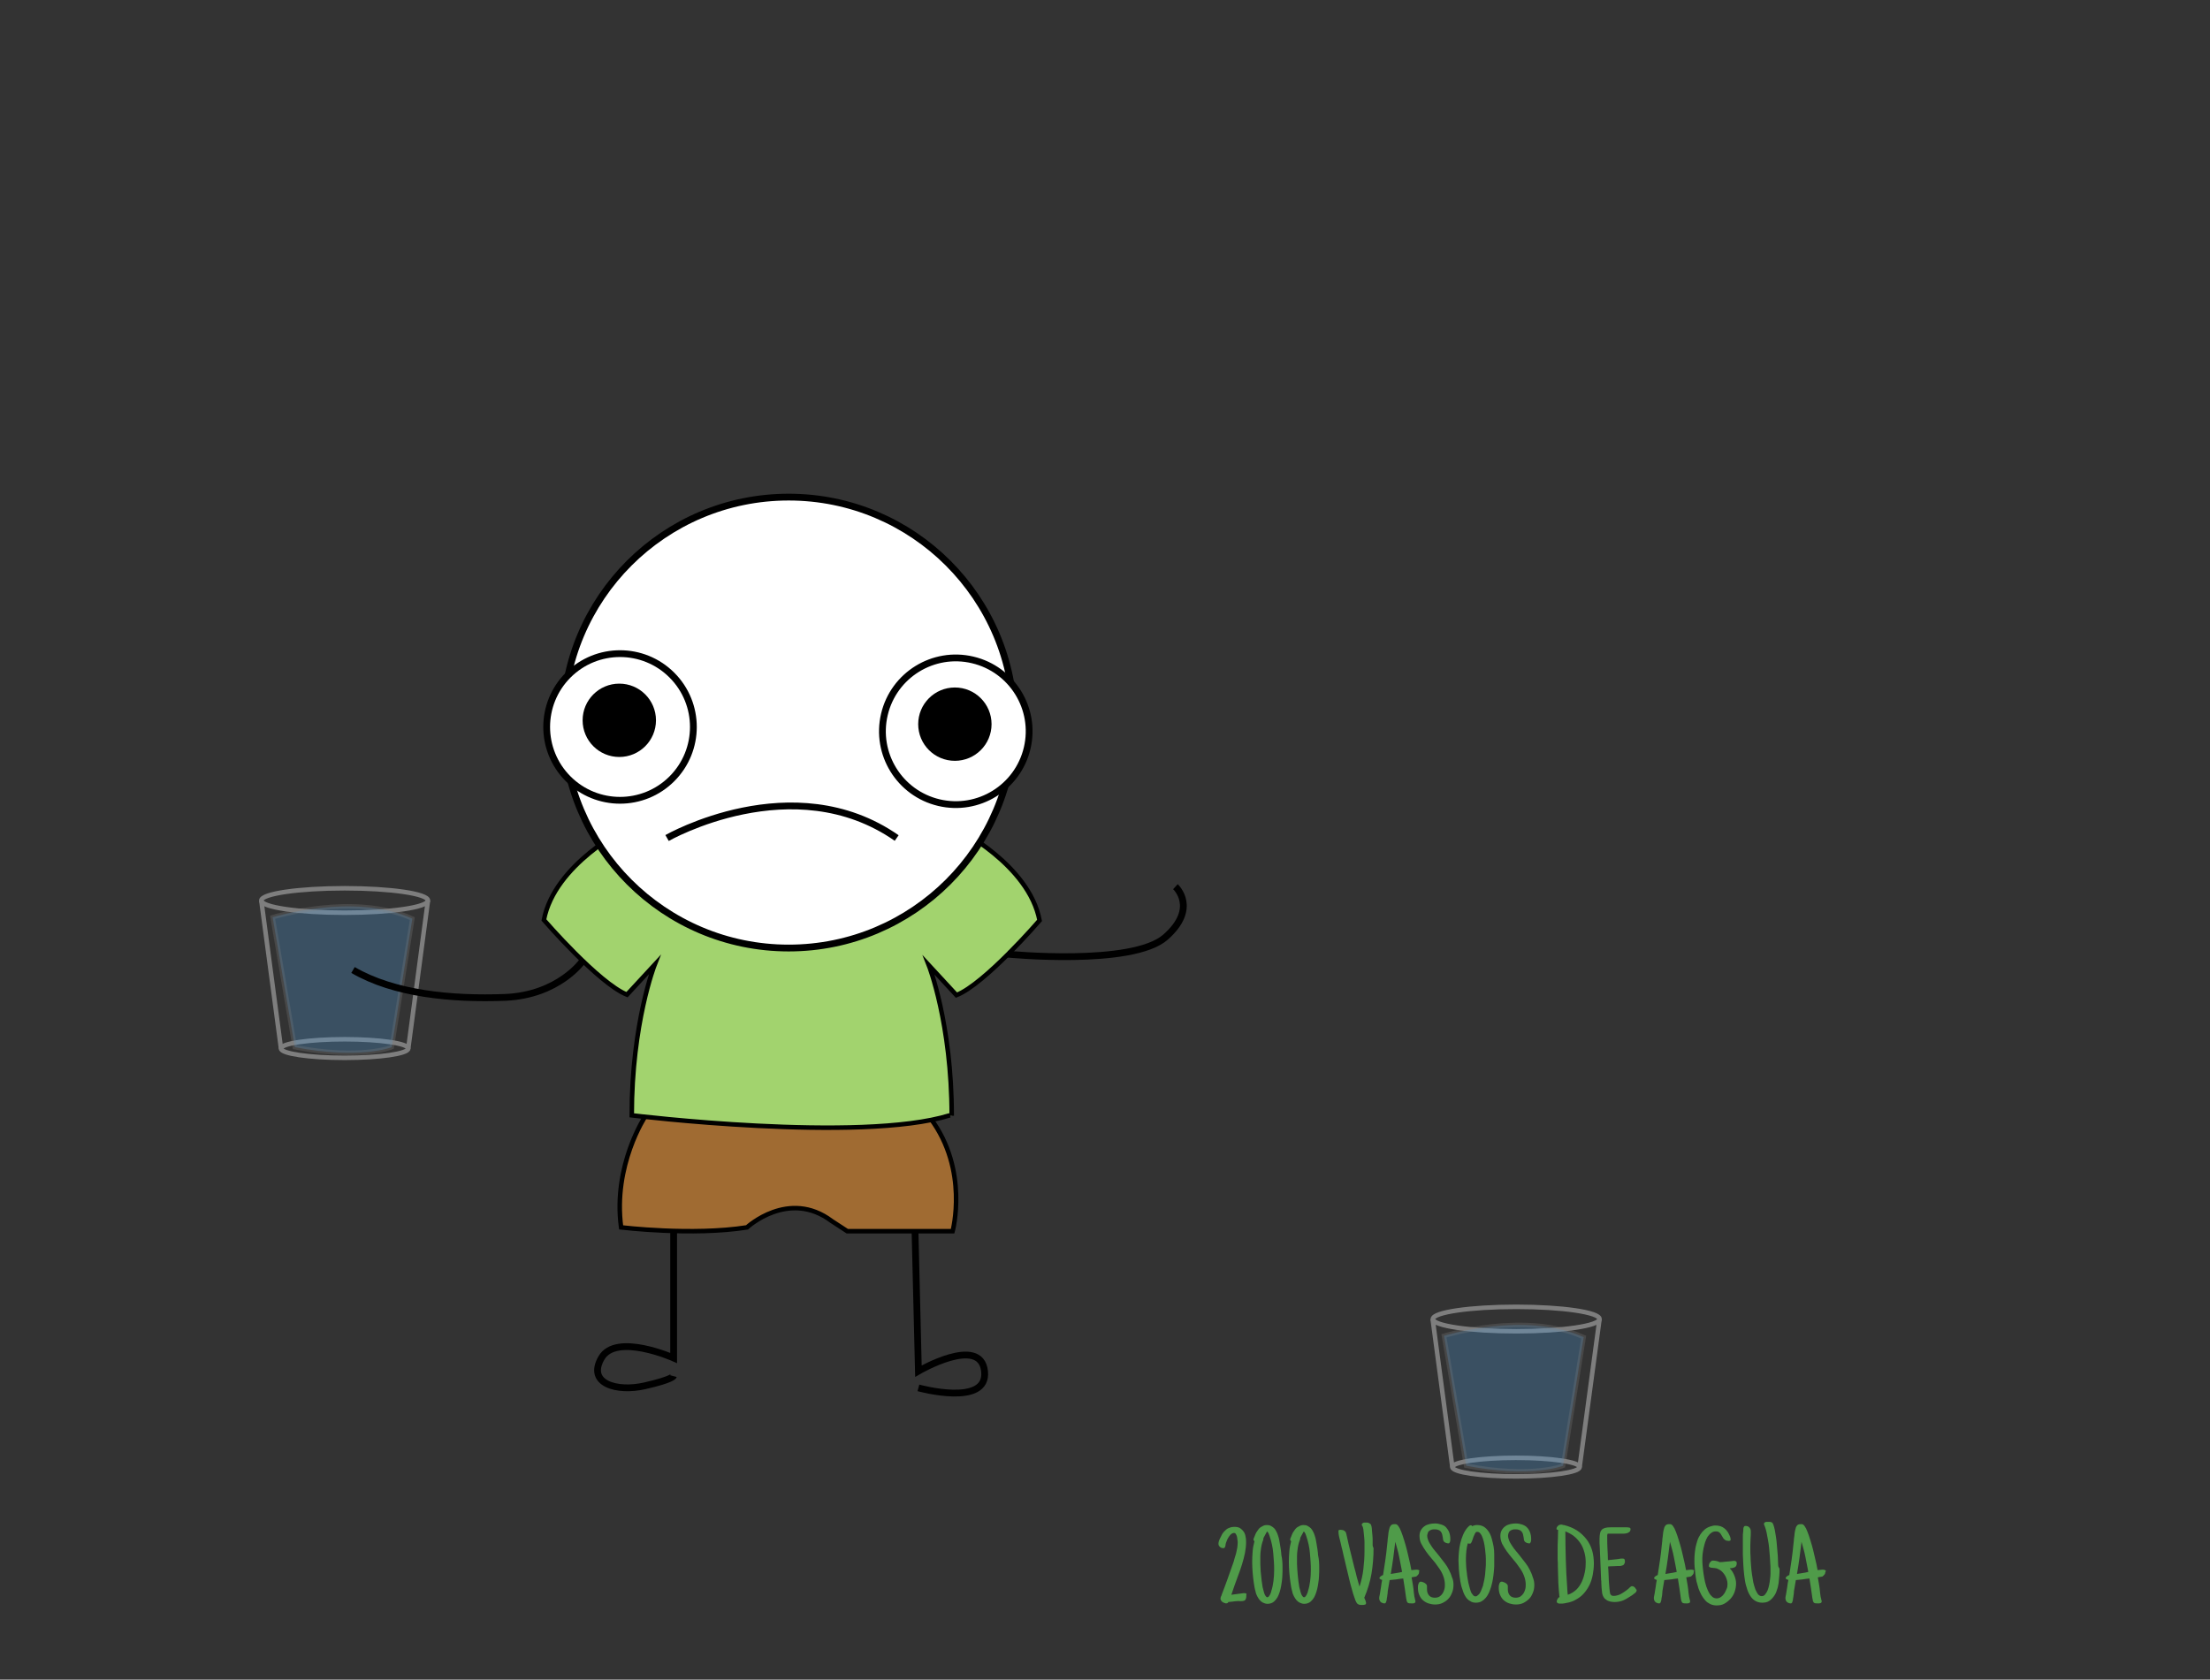 <?xml version="1.0" encoding="utf-8"?>
<!-- Generator: Adobe Illustrator 24.1.2, SVG Export Plug-In . SVG Version: 6.00 Build 0)  -->
<svg version="1.1" id="Layer_1" xmlns="http://www.w3.org/2000/svg" xmlns:xlink="http://www.w3.org/1999/xlink" x="0px" y="0px"
	 viewBox="0 0 976 742" style="enable-background:new 0 0 976 742;" xml:space="preserve">
<rect x="0" y="0" width="976" height="742" fill="#333333" stroke="none"/>
<style type="text/css">
	.st0{fill:none;stroke:#7E7E7E;stroke-width:2;stroke-miterlimit:10;}
	.st1{opacity:0.28;fill:#4D9BDB;stroke:#7E7E7E;stroke-width:2;stroke-miterlimit:10;}
	.st2{fill:#A06B32;stroke:#000000;stroke-width:2;stroke-miterlimit:10;}
	.st3{fill:#A2D36E;stroke:#000000;stroke-width:2;stroke-miterlimit:10;}
	.st4{fill:#FFFFFF;stroke:#000000;stroke-width:3;stroke-miterlimit:10;}
	.st5{fill:none;stroke:#000000;stroke-width:3;stroke-miterlimit:10;}
	.st6{fill:none;stroke:#000000;stroke-width:6;stroke-miterlimit:10;}
	.st7{fill:#3D2C18;}
	.st8{fill:#73D66E;}
	.st9{fill:#A2D36E;}
	.st10{fill:#8E5D2D;stroke:#000000;stroke-width:3;stroke-miterlimit:10;}
	.st11{fill:#A06B32;}
	.st12{fill:#B28252;}
	.st13{fill:#4F9B49;}
</style>
<g>
	<path class="st0" d="M189,397.8c0,3-16.5,5.4-36.8,5.4s-36.8-2.4-36.8-5.4s16.5-5.4,36.8-5.4S189,394.8,189,397.8z"/>
	<ellipse class="st0" cx="152.2" cy="463.2" rx="28.1" ry="4.1"/>
	<line class="st0" x1="189" y1="397.8" x2="180.3" y2="463.2"/>
	<line class="st0" x1="115.4" y1="397.8" x2="124.1" y2="463.2"/>
	<path class="st1" d="M120.4,405.2c0,0,35.7-11.2,61.7,0.6l-9.1,56.8c0,0-13.8,5.6-42.8,0L120.4,405.2z"/>
</g>
<g>
	<path class="st0" d="M706.4,582.7c0,3-16.5,5.4-36.8,5.4c-20.3,0-36.8-2.4-36.8-5.4c0-3,16.5-5.4,36.8-5.4
		C689.9,577.3,706.4,579.7,706.4,582.7z"/>
	<ellipse class="st0" cx="669.5" cy="648.1" rx="28.1" ry="4.1"/>
	<line class="st0" x1="706.4" y1="582.7" x2="697.6" y2="648.1"/>
	<line class="st0" x1="632.7" y1="582.7" x2="641.4" y2="648.1"/>
	<path class="st1" d="M637.7,590.1c0,0,35.7-11.2,61.7,0.6l-9.1,56.8c0,0-13.8,5.6-42.8,0L637.7,590.1z"/>
</g>
<g>
	<path class="st2" d="M285,493.1c0,0-14.4,21.6-10.7,49.1c0,0,31.5,3.8,55.6,0c0,0,18.4-17.1,37.4-2.8l6.9,4.5h46.5
		c0,0,7.3-27-9.8-49.9C393.8,471.1,285,493.1,285,493.1z"/>
	<g>
		<path class="st3" d="M420.3,492.9c0-40.8-10.1-66.5-10.1-66.5l12.2,13.2c12.6-5,36.7-33,36.7-33c-4.7-24.7-36.7-40.6-36.7-40.6
			l-145.5-0.2c0,0-32,15.9-36.7,40.6c0,0,24.2,28,36.7,33l12.2-13.2c0,0-10.1,25.7-10.1,66.5c0,0,100.8,12.3,140.5,0"/>
	</g>
	<g>
		<circle class="st4" cx="348.3" cy="319.2" r="99.6"/>
		<g>
			
				<ellipse transform="matrix(0.707 -0.707 0.707 0.707 -146.842 287.77)" class="st4" cx="273.9" cy="321.1" rx="32.4" ry="32.4"/>
			<circle cx="273.5" cy="318.2" r="16.2"/>
			
				<ellipse transform="matrix(0.23 -0.973 0.973 0.23 10.936 659.503)" class="st4" cx="422.1" cy="322.8" rx="32.4" ry="32.4"/>
			<circle cx="421.7" cy="319.9" r="16.2"/>
		</g>
		<path class="st4" d="M294.6,370.2c0,0,55.7-31.9,101.4,0"/>
	</g>
	<path class="st5" d="M297.5,543.9v56c0,0-25.4-11.3-31.9,0c-6.5,11.3,6.8,15.1,19.1,12.3c12.3-2.8,12.7-4.3,12.7-4.3"/>
	<path class="st5" d="M404.1,543.9l1.5,61.8c0,0,27.4-16,29.2,0c1.8,16-29.2,7.4-29.2,7.4"/>
	<path class="st5" d="M445,421.5c0,0,55,5.4,69.7-7.5c14.7-12.9,4.4-22.3,4.4-22.3"/>
	<path class="st5" d="M257.3,424.5c0,0-10.5,15.1-34.2,16.1c-23.7,0.9-49-1.5-67.2-12.1"/>
</g>
<g>
	<path class="st13" d="M550.4,705.2c0,0.2,0,0.5-0.1,0.7c0,0.2-0.1,0.5-0.2,0.6c-0.1,0.3-0.3,0.5-0.6,0.6c-0.3,0.1-0.6,0.2-1,0.2
		c-0.4,0-0.7,0.1-1.1,0s-0.7,0-0.9,0c-0.7,0-1.3,0.1-2,0.2s-1.3,0.1-2,0.2c-0.2,0.4-0.5,0.6-1,0.6c-0.1,0-0.3,0-0.5-0.1
		c-0.2-0.1-0.4-0.1-0.6-0.2c-0.2-0.1-0.4-0.2-0.5-0.3c-0.2-0.1-0.3-0.2-0.3-0.3c-0.2-0.1-0.3-0.3-0.4-0.5c-0.1-0.2-0.2-0.4-0.2-0.6
		c0-0.4,0.1-0.7,0.2-1c0.2-0.3,0.3-0.6,0.4-1c0.9-2.3,1.7-4.5,2.5-6.7s1.6-4.5,2.4-6.8c0.3-0.7,0.5-1.5,0.7-2.3
		c0.2-0.8,0.5-1.5,0.7-2.3c0.2-0.8,0.3-1.6,0.5-2.4c0.1-0.8,0.2-1.6,0.2-2.4c0-0.3,0-0.6-0.1-1.1s-0.1-0.9-0.2-1.4
		c-0.1-0.5-0.3-0.8-0.5-1.2s-0.5-0.5-0.9-0.5c-0.2,0-0.5,0.1-0.7,0.2c-0.3,0.1-0.5,0.3-0.7,0.5s-0.4,0.4-0.6,0.7
		c-0.2,0.2-0.3,0.5-0.4,0.6c-0.3,0.4-0.5,0.9-0.7,1.4c-0.2,0.5-0.4,1-0.5,1.4c0,0.2-0.1,0.5-0.1,0.7c0,0.2-0.1,0.5-0.2,0.7
		c-0.1,0.2-0.2,0.3-0.3,0.4c-0.1,0.1-0.2,0.1-0.4,0.1c-0.3,0-0.5,0-0.8-0.1c-0.3-0.1-0.5-0.2-0.7-0.4c-0.2-0.2-0.4-0.4-0.5-0.6
		c-0.1-0.2-0.2-0.5-0.2-0.8c0-0.4,0.1-0.8,0.2-1.2s0.3-0.8,0.5-1.2c0.3-0.7,0.7-1.3,1-2c0.4-0.6,0.9-1.2,1.4-1.6
		c0.5-0.5,1.1-0.9,1.8-1.1c0.7-0.3,1.4-0.4,2.2-0.4c1,0,1.9,0.2,2.5,0.6s1.2,1,1.6,1.6s0.7,1.4,0.8,2.3c0.2,0.8,0.2,1.7,0.2,2.5
		c0,1.4-0.2,3-0.5,4.6c-0.3,1.6-0.8,3.3-1.3,5c-0.5,1.7-1.1,3.3-1.7,4.9s-1.1,3.1-1.6,4.4l-1.4,4.1l5.3-0.7c0.1,0,0.2,0,0.3,0
		c0.1,0,0.2,0,0.3,0c0.4,0,0.6,0.1,0.8,0.3C550.4,704.6,550.4,704.9,550.4,705.2z"/>
	<path class="st13" d="M566.4,692.3c0,0.5,0,1.2,0,1.9c0,0.8-0.1,1.6-0.1,2.4c-0.1,0.9-0.1,1.8-0.3,2.7c-0.1,0.9-0.3,1.8-0.5,2.7
		c-0.2,0.9-0.5,1.7-0.8,2.5c-0.3,0.8-0.7,1.5-1.2,2.1c-0.5,0.6-1,1.1-1.6,1.4c-0.6,0.3-1.3,0.5-2.1,0.5c-0.7,0-1.4-0.2-2-0.5
		s-1.1-0.7-1.5-1.2c-0.4-0.5-0.8-1.1-1.1-1.7s-0.6-1.3-0.7-2c-0.2-0.7-0.4-1.4-0.5-2.1s-0.2-1.3-0.3-1.9c-0.2-1.5-0.4-3-0.5-4.5
		c-0.1-1.5-0.2-3-0.2-4.6c0-1.5,0.1-3.1,0.2-4.6s0.4-3,0.8-4.5c-0.1-0.1-0.2-0.3-0.3-0.4c-0.1-0.1-0.1-0.3-0.1-0.5
		c0-0.1,0-0.2,0-0.2s0-0.1,0.1-0.2c0.2-0.6,0.5-1.3,0.8-2c0.3-0.7,0.8-1.3,1.2-1.9s1-1.1,1.7-1.4c0.6-0.4,1.3-0.6,2.1-0.6
		c0.7,0,1.3,0.1,1.8,0.4c0.5,0.3,1,0.6,1.4,1s0.7,0.9,1,1.5c0.3,0.5,0.5,1.1,0.7,1.7c0.2,0.6,0.4,1.2,0.5,1.8
		c0.1,0.6,0.2,1.2,0.3,1.7c0.3,1.7,0.6,3.5,0.7,5.2C566.3,688.8,566.4,690.5,566.4,692.3z M557.9,680.2c-0.3,0.7-0.5,1.4-0.7,2.2
		c-0.2,0.8-0.3,1.6-0.4,2.4c-0.1,0.8-0.2,1.6-0.2,2.5s0,1.6,0,2.3c0,0.3,0,0.7,0,1.3c0,0.6,0.1,1.3,0.1,2.1s0.1,1.7,0.2,2.6
		c0.1,0.9,0.2,1.9,0.3,2.8c0.1,0.9,0.3,1.8,0.4,2.7c0.2,0.9,0.4,1.6,0.6,2.3c0.2,0.7,0.4,1.2,0.7,1.6c0.3,0.4,0.5,0.6,0.8,0.6
		c0.2,0,0.4-0.1,0.6-0.3c0.2-0.2,0.3-0.5,0.5-0.7c0.1-0.3,0.3-0.6,0.4-0.9c0.1-0.3,0.2-0.5,0.2-0.7c0.5-1.5,0.8-3,1-4.6
		s0.3-3.1,0.3-4.7c0-1.2,0-2.4-0.1-3.7c-0.1-1.3-0.2-2.6-0.3-3.9c-0.1-1.3-0.3-2.6-0.6-3.9c-0.3-1.3-0.6-2.5-1-3.6
		c-0.1-0.4-0.3-0.7-0.4-1.1c-0.2-0.4-0.4-0.7-0.7-1c0,0-0.1,0.2-0.3,0.5s-0.4,0.7-0.6,1.1c-0.2,0.4-0.4,0.8-0.6,1.1
		S557.9,680.1,557.9,680.2z"/>
	<path class="st13" d="M582.6,692.3c0,0.5,0,1.2,0,1.9c0,0.8-0.1,1.6-0.1,2.4c-0.1,0.9-0.1,1.8-0.3,2.7c-0.1,0.9-0.3,1.8-0.5,2.7
		c-0.2,0.9-0.5,1.7-0.8,2.5c-0.3,0.8-0.7,1.5-1.2,2.1s-1,1.1-1.6,1.4c-0.6,0.3-1.3,0.5-2.1,0.5c-0.7,0-1.4-0.2-2-0.5
		c-0.6-0.3-1.1-0.7-1.5-1.2c-0.4-0.5-0.8-1.1-1.1-1.7s-0.6-1.3-0.7-2c-0.2-0.7-0.4-1.4-0.5-2.1s-0.2-1.3-0.3-1.9
		c-0.2-1.5-0.4-3-0.5-4.5s-0.2-3-0.2-4.6c0-1.5,0.1-3.1,0.2-4.6s0.4-3,0.8-4.5c-0.1-0.1-0.2-0.3-0.3-0.4c-0.1-0.1-0.1-0.3-0.1-0.5
		c0-0.1,0-0.2,0-0.2c0-0.1,0-0.1,0.1-0.2c0.2-0.6,0.5-1.3,0.8-2c0.3-0.7,0.8-1.3,1.2-1.9s1-1.1,1.7-1.4c0.6-0.4,1.3-0.6,2.1-0.6
		c0.7,0,1.3,0.1,1.8,0.4c0.5,0.3,1,0.6,1.4,1s0.7,0.9,1,1.5c0.3,0.5,0.5,1.1,0.7,1.7c0.2,0.6,0.4,1.2,0.5,1.8
		c0.1,0.6,0.2,1.2,0.3,1.7c0.3,1.7,0.6,3.5,0.7,5.2C582.5,688.8,582.6,690.5,582.6,692.3z M574.1,680.2c-0.3,0.7-0.5,1.4-0.7,2.2
		c-0.2,0.8-0.3,1.6-0.4,2.4c-0.1,0.8-0.2,1.6-0.2,2.5s0,1.6,0,2.3c0,0.3,0,0.7,0,1.3c0,0.6,0.1,1.3,0.1,2.1c0.1,0.8,0.1,1.7,0.2,2.6
		s0.2,1.9,0.3,2.8c0.1,0.9,0.3,1.8,0.4,2.7c0.2,0.9,0.4,1.6,0.6,2.3c0.2,0.7,0.4,1.2,0.7,1.6c0.3,0.4,0.5,0.6,0.8,0.6
		c0.2,0,0.4-0.1,0.6-0.3c0.2-0.2,0.3-0.5,0.5-0.7c0.1-0.3,0.3-0.6,0.4-0.9c0.1-0.3,0.2-0.5,0.2-0.7c0.5-1.5,0.8-3,1-4.6
		c0.2-1.5,0.3-3.1,0.3-4.7c0-1.2,0-2.4-0.1-3.7c-0.1-1.3-0.2-2.6-0.3-3.9c-0.1-1.3-0.3-2.6-0.6-3.9c-0.3-1.3-0.6-2.5-1-3.6
		c-0.1-0.4-0.3-0.7-0.4-1.1c-0.2-0.4-0.4-0.7-0.7-1c0,0-0.1,0.2-0.3,0.5c-0.2,0.3-0.4,0.7-0.6,1.1c-0.2,0.4-0.4,0.8-0.6,1.1
		C574.2,679.9,574.1,680.1,574.1,680.2z"/>
	<path class="st13" d="M606.6,684c0,3.8-0.3,7.5-0.9,11.1s-1.7,7.2-3.2,10.7c0,0.1,0.1,0.3,0.2,0.5s0.2,0.4,0.3,0.7
		c0.1,0.2,0.2,0.4,0.2,0.7c0.1,0.2,0.1,0.4,0.1,0.5c0,0.2-0.1,0.4-0.2,0.5c-0.1,0.1-0.3,0.2-0.5,0.2c-0.2,0-0.4,0.1-0.6,0.1
		s-0.4,0-0.5,0c-0.4,0-0.8,0-1.1-0.1c-0.3,0-0.6-0.2-1-0.5c-0.2-0.2-0.5-0.7-0.8-1.4c-0.3-0.8-0.6-1.7-1-2.9
		c-0.3-1.2-0.7-2.4-1.1-3.9c-0.4-1.4-0.7-2.9-1.1-4.5c-0.4-1.5-0.7-3.1-1.1-4.6c-0.3-1.5-0.7-2.9-1-4.2c-0.3-1.3-0.5-2.5-0.8-3.4
		c-0.2-1-0.4-1.7-0.5-2.2c-0.2-0.8-0.4-1.6-0.6-2.4c-0.2-0.8-0.3-1.6-0.3-2.5c0-0.3,0.1-0.5,0.3-0.5c0.2-0.1,0.4-0.1,0.6-0.1
		c0.5,0,0.9,0.1,1.3,0.2c0.4,0.2,0.7,0.4,1,0.8c0.1,0.2,0.2,0.5,0.3,0.9s0.1,0.7,0.2,0.9c0.5,2.3,1,4.6,1.6,6.9s1.1,4.6,1.7,6.9
		c0.4,1.4,0.8,2.9,1.1,4.3c0.4,1.4,0.8,2.8,1.2,4.2c0.8-2.5,1.4-5.1,1.7-7.7c0.3-2.6,0.5-5.2,0.5-7.9c0-0.4,0-0.9,0-1.5s0-1.3,0-2
		c0-0.7,0-1.4-0.1-2.2s-0.1-1.5-0.2-2.1s-0.1-1.3-0.2-1.9s-0.2-1-0.4-1.4c0-0.1-0.1-0.2-0.2-0.3s-0.1-0.2-0.1-0.4
		c0-0.2,0.1-0.3,0.2-0.5c0.1-0.1,0.3-0.2,0.5-0.3c0.2-0.1,0.4-0.1,0.6-0.1s0.4,0,0.5,0c0.4,0,0.8,0,1.1,0.1c0.3,0.1,0.6,0.3,1,0.6
		c0.1,0.1,0.3,0.5,0.4,1c0.1,0.5,0.2,1.1,0.2,1.8c0.1,0.7,0.1,1.4,0.2,2.2s0.1,1.6,0.1,2.3s0,1.4,0,2S606.6,683.7,606.6,684z"/>
	<path class="st13" d="M626.7,694.6c0,0.3-0.1,0.7-0.4,1s-0.5,0.6-0.8,0.8c-0.1,0-0.2,0.1-0.4,0.1c-0.2,0-0.4,0.1-0.6,0.1
		c-0.2,0-0.4,0.1-0.6,0.1s-0.4,0.1-0.5,0.1l0.6,3.5c0.2,1.1,0.3,2.2,0.4,3.3c0.1,1.1,0.3,2.2,0.6,3.3c0,0.1,0.1,0.2,0.1,0.3
		c0,0.1,0,0.2,0,0.3c0,0.2-0.1,0.4-0.2,0.5c-0.1,0.1-0.3,0.2-0.4,0.2c-0.2,0.1-0.3,0.1-0.5,0.1c-0.2,0-0.4,0-0.5,0h-0.3
		c-0.5,0-0.9,0-1.1-0.1c-0.3-0.1-0.5-0.2-0.6-0.4c-0.1-0.2-0.2-0.4-0.3-0.7c0-0.3-0.1-0.7-0.2-1.1c-0.4-2.9-0.8-5.8-1.3-8.7
		c-1,0.1-2,0.2-3,0.4c-1,0.1-2,0.2-3,0.3l-0.8,4.7c0,0.3-0.1,0.7-0.1,1.2c-0.1,0.5-0.1,1-0.2,1.5c-0.1,0.5-0.2,1-0.2,1.4
		c-0.1,0.4-0.2,0.8-0.3,1c-0.1,0.2-0.2,0.3-0.3,0.4c-0.1,0.1-0.2,0.1-0.5,0.1c-0.3,0-0.6-0.1-0.8-0.2c-0.3-0.1-0.5-0.2-0.7-0.4
		c-0.2-0.2-0.4-0.4-0.5-0.7c-0.1-0.3-0.2-0.5-0.2-0.9s0-0.6,0.1-1c0.1-0.3,0.1-0.6,0.2-1c0.2-1,0.3-2.1,0.5-3.1
		c0.1-1,0.3-2.1,0.5-3.1c-0.1,0-0.2,0-0.4-0.1c-0.1,0-0.3-0.1-0.4-0.2c-0.1-0.1-0.2-0.1-0.3-0.2c-0.1-0.1-0.1-0.2-0.1-0.3
		c0-0.2,0.1-0.3,0.2-0.4s0.3-0.3,0.4-0.4s0.3-0.2,0.5-0.3c0.2-0.1,0.3-0.2,0.5-0.2c0.3-2.2,0.7-4.4,1-6.6s0.6-4.4,0.8-6.7
		c0.1-0.6,0.1-1.2,0.2-1.8c0-0.6,0.1-1.2,0.2-1.9c0.1-0.6,0.1-1.2,0.2-1.8c0.1-0.6,0.2-1.2,0.4-1.8c0.1-0.6,0.4-1,0.7-1.4
		c0.3-0.3,0.8-0.5,1.5-0.5c0.2,0,0.4,0,0.6,0s0.3,0.1,0.5,0.2c0.4,0.2,0.8,0.8,1.3,1.7c0.4,0.9,0.9,2,1.3,3.3
		c0.4,1.3,0.9,2.7,1.3,4.2c0.4,1.5,0.8,3,1.1,4.4c0.3,1.4,0.6,2.7,0.9,3.9c0.2,1.2,0.4,2,0.5,2.6c0.3,0,0.7-0.1,1-0.1s0.7-0.1,1-0.1
		c0.2,0,0.3,0,0.5,0c0.2,0,0.4,0.1,0.6,0.1c0.2,0.1,0.3,0.2,0.5,0.3C626.6,694.2,626.7,694.4,626.7,694.6z M619.2,694.4
		c-0.4-2.3-0.9-4.5-1.3-6.7s-1.1-4.4-1.7-6.6c-0.3,2.4-0.6,4.8-0.9,7.1c-0.3,2.4-0.7,4.7-1.1,7.1c0.9-0.1,1.7-0.3,2.5-0.4
		C617.5,694.8,618.4,694.6,619.2,694.4z"/>
	<path class="st13" d="M641.9,700.2c0,1.2-0.2,2.3-0.6,3.3c-0.4,1-0.9,2-1.6,2.7c-0.7,0.8-1.6,1.4-2.6,1.9s-2.1,0.7-3.3,0.7
		c-1.1,0-2.1-0.2-3-0.5c-0.9-0.3-1.7-0.8-2.4-1.4c-0.7-0.6-1.2-1.4-1.6-2.3s-0.6-1.9-0.6-3c0-0.2,0-0.5,0-0.8s0.1-0.7,0.2-1
		c0.1-0.3,0.2-0.6,0.4-0.8c0.2-0.2,0.4-0.3,0.7-0.3c0.3,0,0.5,0.1,0.8,0.2c0.3,0.1,0.6,0.2,0.9,0.4c0.3,0.2,0.5,0.4,0.7,0.6
		c0.2,0.2,0.3,0.5,0.3,0.8v1.4c0,1.1,0.3,2,0.9,2.7s1.5,1,2.6,1c0.8,0,1.5-0.2,2-0.5c0.6-0.4,1-0.8,1.4-1.4c0.4-0.6,0.6-1.2,0.8-1.9
		c0.2-0.7,0.2-1.4,0.2-2.1c0-1.3-0.3-2.6-0.8-3.9c-0.5-1.3-1.2-2.5-2.1-3.7c-0.8-1.2-1.7-2.4-2.7-3.5s-1.9-2.3-2.7-3.4
		c-0.8-1.1-1.5-2.3-2.1-3.4s-0.8-2.3-0.8-3.5c0-1,0.2-1.8,0.6-2.5s0.9-1.3,1.5-1.7c0.6-0.5,1.4-0.8,2.2-1c0.8-0.2,1.7-0.3,2.5-0.3
		c1.1,0,2,0.2,2.9,0.5s1.6,0.7,2.1,1.3s1,1.3,1.3,2.1c0.3,0.8,0.5,1.8,0.5,2.8c0,0.2,0,0.4,0,0.6c0,0.2-0.1,0.5-0.1,0.7
		c-0.1,0.2-0.2,0.4-0.3,0.6s-0.3,0.2-0.5,0.2c-0.3,0-0.6-0.1-1-0.2c-0.3-0.1-0.5-0.3-0.7-0.4s-0.3-0.3-0.4-0.5
		c-0.1-0.2-0.2-0.4-0.2-0.6c0-0.2-0.1-0.5-0.1-0.8c-0.1-0.6-0.2-1.1-0.3-1.5s-0.3-0.8-0.6-1.2c-0.3-0.3-0.6-0.6-1-0.7
		c-0.4-0.2-0.9-0.3-1.6-0.3c-0.5,0-0.9,0-1.3,0.1c-0.4,0.1-0.8,0.3-1.1,0.5c-0.3,0.2-0.6,0.5-0.7,0.9s-0.3,0.8-0.3,1.3
		c0,0.7,0.2,1.5,0.5,2.2c0.3,0.8,0.8,1.5,1.3,2.3c0.5,0.8,1.1,1.6,1.8,2.4c0.7,0.8,1.4,1.7,2.1,2.6c0.7,0.9,1.4,1.8,2.1,2.7
		c0.7,0.9,1.3,1.9,1.8,2.9c0.5,1,1,2.1,1.3,3.2C641.8,697.9,641.9,699,641.9,700.2z"/>
	<path class="st13" d="M659.9,689.4c0,0.7,0,1.4,0,2.3c0,0.9-0.1,1.8-0.2,2.8c-0.1,1-0.2,2-0.4,3.1s-0.4,2.1-0.7,3.1
		c-0.3,1-0.6,1.9-1,2.8c-0.4,0.9-0.9,1.7-1.4,2.3c-0.6,0.7-1.2,1.2-1.9,1.6s-1.6,0.6-2.5,0.6c-0.9,0-1.8-0.2-2.5-0.7
		c-0.8-0.4-1.4-1-1.9-1.7c-0.4-0.6-0.8-1.3-1.1-2.1c-0.3-0.8-0.6-1.7-0.9-2.7c-0.2-1-0.5-2-0.6-3.1c-0.2-1.1-0.3-2.1-0.4-3.1
		c-0.1-1-0.2-2-0.2-2.9c0-0.9-0.1-1.7-0.1-2.4c0-1.2,0.1-2.4,0.2-3.7s0.3-2.6,0.6-3.8c0.3-1.3,0.7-2.5,1.2-3.7s1.1-2.2,1.9-3.2
		c0.1-0.1,0.2-0.2,0.3-0.3c0.1-0.1,0.2-0.2,0.4-0.4c0.1-0.1,0.3-0.2,0.4-0.3c0.2-0.1,0.3-0.1,0.4-0.1c0.1,0,0.3,0,0.4,0.1
		c0.1,0.1,0.2,0.2,0.3,0.3c0.3-0.2,0.7-0.3,1.1-0.4c0.4-0.1,0.7-0.1,1.1-0.1c1.2,0,2.2,0.3,3,0.8c0.8,0.5,1.5,1.3,2.1,2.2
		c0.6,0.9,1,1.9,1.3,3c0.3,1.1,0.6,2.3,0.8,3.4c0.2,1.2,0.3,2.3,0.3,3.4C659.9,687.6,659.9,688.6,659.9,689.4z M656.2,690.5
		c0-0.4,0-1,0-1.9s-0.1-1.8-0.2-2.8s-0.2-2.1-0.4-3.2s-0.4-2.1-0.7-2.9c-0.3-0.9-0.6-1.6-1.1-2.2c-0.4-0.6-0.9-0.8-1.5-0.8
		c-0.2,0-0.5,0.1-0.6,0.3s-0.4,0.5-0.5,0.9c-0.2,0.3-0.3,0.7-0.5,1.1c-0.1,0.4-0.3,0.8-0.4,1.2c-0.1,0.4-0.3,0.7-0.4,1
		s-0.3,0.5-0.4,0.6c0,0-0.1,0.1-0.2,0.1c-0.1,0-0.2,0-0.3,0c-0.3,0-0.5,0-0.8-0.1c-0.3,1.1-0.5,2.2-0.6,3.2
		c-0.1,1.1-0.2,2.2-0.2,3.2c0,0.3,0,0.8,0,1.5c0,0.7,0.1,1.4,0.1,2.3s0.2,1.8,0.3,2.8c0.1,1,0.2,2,0.4,2.9c0.2,1,0.3,1.9,0.6,2.8
		c0.2,0.9,0.5,1.7,0.7,2.4s0.6,1.2,1,1.7s0.7,0.6,1.2,0.6c0.2,0,0.5-0.1,0.6-0.2s0.4-0.3,0.5-0.4c0.5-0.4,0.9-1,1.2-1.7
		c0.3-0.7,0.6-1.5,0.9-2.3c0.2-0.8,0.4-1.7,0.6-2.7s0.3-1.8,0.4-2.7c0.1-0.9,0.1-1.8,0.2-2.6S656.2,691.1,656.2,690.5z"/>
	<path class="st13" d="M677.6,700.2c0,1.2-0.2,2.3-0.6,3.3c-0.4,1-0.9,2-1.6,2.7s-1.6,1.4-2.6,1.9c-1,0.5-2.1,0.7-3.3,0.7
		c-1.1,0-2.1-0.2-3-0.5c-0.9-0.3-1.7-0.8-2.4-1.4c-0.7-0.6-1.2-1.4-1.6-2.3c-0.4-0.9-0.6-1.9-0.6-3c0-0.2,0-0.5,0-0.8s0.1-0.7,0.2-1
		c0.1-0.3,0.2-0.6,0.4-0.8c0.2-0.2,0.4-0.3,0.7-0.3c0.3,0,0.5,0.1,0.8,0.2c0.3,0.1,0.6,0.2,0.9,0.4c0.3,0.2,0.5,0.4,0.7,0.6
		c0.2,0.2,0.3,0.5,0.3,0.8v1.4c0,1.1,0.3,2,0.9,2.7s1.5,1,2.6,1c0.8,0,1.5-0.2,2-0.5c0.6-0.4,1-0.8,1.4-1.4c0.4-0.6,0.6-1.2,0.8-1.9
		c0.2-0.7,0.2-1.4,0.2-2.1c0-1.3-0.3-2.6-0.8-3.9c-0.5-1.3-1.2-2.5-2.1-3.7c-0.8-1.2-1.7-2.4-2.7-3.5c-1-1.2-1.9-2.3-2.7-3.4
		c-0.8-1.1-1.5-2.3-2.1-3.4c-0.5-1.1-0.8-2.3-0.8-3.5c0-1,0.2-1.8,0.6-2.5s0.9-1.3,1.5-1.7c0.6-0.5,1.4-0.8,2.2-1
		c0.8-0.2,1.7-0.3,2.5-0.3c1.1,0,2,0.2,2.9,0.5c0.8,0.3,1.6,0.7,2.1,1.3c0.6,0.6,1,1.3,1.3,2.1c0.3,0.8,0.5,1.8,0.5,2.8
		c0,0.2,0,0.4,0,0.6c0,0.2-0.1,0.5-0.1,0.7c-0.1,0.2-0.2,0.4-0.3,0.6s-0.3,0.2-0.5,0.2c-0.3,0-0.6-0.1-1-0.2
		c-0.3-0.1-0.5-0.3-0.7-0.4c-0.2-0.1-0.3-0.3-0.4-0.5c-0.1-0.2-0.2-0.4-0.2-0.6c0-0.2-0.1-0.5-0.1-0.8c-0.1-0.6-0.2-1.1-0.3-1.5
		c-0.1-0.5-0.3-0.8-0.6-1.2c-0.3-0.3-0.6-0.6-1-0.7c-0.4-0.2-0.9-0.3-1.6-0.3c-0.5,0-0.9,0-1.3,0.1c-0.4,0.1-0.8,0.3-1.1,0.5
		c-0.3,0.2-0.6,0.5-0.7,0.9c-0.2,0.4-0.3,0.8-0.3,1.3c0,0.7,0.2,1.5,0.5,2.2c0.3,0.8,0.8,1.5,1.3,2.3c0.5,0.8,1.1,1.6,1.8,2.4
		c0.7,0.8,1.4,1.7,2.1,2.6c0.7,0.9,1.4,1.8,2.1,2.7c0.7,0.9,1.3,1.9,1.8,2.9s1,2.1,1.3,3.2C677.4,697.9,677.6,699,677.6,700.2z"/>
	<path class="st13" d="M703.9,690.7c0,1.7-0.2,3.4-0.5,5s-0.8,3.2-1.5,4.6c-0.7,1.4-1.6,2.7-2.7,3.9c-1.1,1.2-2.5,2.1-4.1,2.9
		c-0.4,0.2-0.9,0.4-1.3,0.5c-0.5,0.2-1,0.3-1.5,0.4c-0.5,0.1-1,0.2-1.5,0.3c-0.5,0.1-1,0.1-1.4,0.1c-0.2,0-0.4,0-0.6,0
		c-0.2,0-0.4,0-0.6-0.1s-0.3-0.1-0.5-0.3s-0.2-0.3-0.2-0.5c0-0.2,0-0.4,0.1-0.6c0.1-0.2,0.2-0.4,0.3-0.6s0.3-0.4,0.4-0.5
		c0.2-0.2,0.3-0.3,0.5-0.3c-0.1-0.1-0.2-0.5-0.2-1.1c-0.1-0.6-0.1-1.3-0.2-2.2c-0.1-0.9-0.1-1.9-0.2-3c0-1.1-0.1-2.3-0.1-3.5
		s-0.1-2.4-0.1-3.6s0-2.3-0.1-3.3c0-1,0-1.9,0-2.6c0-0.7,0-1.3,0-1.6c0-1.5,0-3,0.1-4.4c0-1.4,0.1-2.9,0.1-4.4c-0.2,0-0.3,0-0.5-0.1
		s-0.2-0.2-0.2-0.4c0-0.3,0.1-0.5,0.2-0.7c0.1-0.2,0.3-0.4,0.5-0.6c0.2-0.2,0.4-0.3,0.7-0.4c0.2-0.1,0.5-0.1,0.7-0.1s0.4,0,0.6,0.1
		s0.4,0.1,0.6,0.1c2.1,0.5,4,1.3,5.6,2.3c1.6,1,3,2.3,4.2,3.8s2,3.1,2.6,5C703.6,686.5,703.9,688.5,703.9,690.7z M700.3,690.2
		c0-1.6-0.2-3.1-0.6-4.5c-0.4-1.4-0.9-2.7-1.7-3.9c-0.8-1.2-1.7-2.2-2.8-3.1c-1.1-0.9-2.4-1.6-3.9-2.2v0.1c0,4.1,0.1,8.1,0.2,12.2
		s0.3,8.1,0.6,12.1c0,0.6,0.1,1.2,0.1,1.8c0,0.6,0.1,1.2,0.2,1.8c1.5-0.5,2.7-1.3,3.8-2.3c1-1,1.8-2.2,2.4-3.5
		c0.6-1.3,1-2.7,1.3-4.2C700.2,693.1,700.3,691.7,700.3,690.2z"/>
	<path class="st13" d="M722.8,702.5c0,0.3-0.1,0.5-0.3,0.8c-0.2,0.3-0.5,0.5-0.8,0.7c-0.3,0.2-0.6,0.5-0.9,0.7
		c-0.3,0.2-0.6,0.4-0.8,0.5c-0.5,0.3-1.1,0.7-1.6,1c-0.5,0.3-1.1,0.6-1.6,0.8s-1.1,0.4-1.7,0.5c-0.6,0.1-1.2,0.2-1.9,0.2l-0.4,0
		c-0.5,0-1-0.1-1.6-0.2c-0.5-0.1-1-0.3-1.4-0.5c-0.4-0.2-0.8-0.6-1.2-0.9c-0.3-0.4-0.6-0.8-0.8-1.4c-0.1-0.4-0.3-0.9-0.3-1.5
		c-0.1-0.6-0.1-1.2-0.2-1.8c0-0.6-0.1-1.3-0.1-1.9c0-0.6,0-1.2-0.1-1.6c-0.2-4.9-0.4-9.7-0.6-14.6c0-0.6-0.1-1.1-0.1-1.7
		s0-1.1,0-1.7c0-1,0.1-1.8,0.2-2.4s0.3-1.2,0.7-1.6c0.3-0.4,0.8-0.7,1.4-0.9c0.6-0.2,1.5-0.3,2.5-0.3c1,0,2.1,0,3.1,0
		c1,0,2.1,0,3.1,0c0.3,0,0.6,0,1,0c0.3,0,0.6,0,1,0.1c0.2,0,0.4,0.1,0.5,0.2c0.1,0.1,0.2,0.2,0.2,0.5c0,0.6-0.2,1-0.6,1.3
		c-0.4,0.3-0.8,0.5-1.4,0.6c-0.5,0.1-1.1,0.1-1.6,0.1s-1,0-1.4,0H712c-0.3,0-0.6,0-1,0c-0.3,0-0.6,0-1,0c-0.1,0.2-0.2,0.5-0.2,0.7
		s0,0.5,0,0.8c0,1.7,0,3.4,0.1,5.1c0.1,1.7,0.2,3.4,0.2,5.1c1-0.1,2-0.2,2.9-0.3c1-0.1,1.9-0.2,2.9-0.4c0.1,0,0.3,0,0.4,0
		c0.1,0,0.2,0,0.4,0c0.3,0,0.6,0.1,0.7,0.3c0.1,0.2,0.2,0.4,0.2,0.7c0,0.2,0,0.4,0,0.6c0,0.2-0.1,0.4-0.2,0.6
		c-0.1,0.3-0.3,0.5-0.5,0.7c-0.3,0.1-0.5,0.2-0.9,0.3c-0.3,0.1-0.6,0.1-1,0.1c-0.3,0-0.6,0-0.9,0c-0.7,0-1.3,0.1-2,0.1
		c-0.6,0-1.3,0-1.9,0.1c0,0.3,0,0.8,0.1,1.5c0,0.7,0.1,1.4,0.1,2.2s0.1,1.7,0.1,2.6c0.1,0.9,0.1,1.7,0.2,2.5
		c0.1,0.8,0.1,1.5,0.2,2.1s0.2,1,0.2,1.2c0.2,0.3,0.4,0.6,0.6,0.7c0.2,0.1,0.5,0.2,0.9,0.2c0.6,0,1.2-0.1,1.9-0.3s1.3-0.5,1.9-0.9
		c0.6-0.4,1.2-0.7,1.8-1.2s1.1-0.8,1.5-1.3c0.2-0.1,0.3-0.3,0.5-0.4c0.2-0.2,0.4-0.2,0.6-0.2c0.2,0,0.5,0.1,0.7,0.2
		c0.2,0.1,0.4,0.3,0.6,0.5c0.2,0.2,0.3,0.4,0.4,0.7C722.7,702.1,722.8,702.3,722.8,702.5z"/>
	<path class="st13" d="M748,694.6c0,0.3-0.1,0.7-0.4,1s-0.5,0.6-0.8,0.8c-0.1,0-0.2,0.1-0.4,0.1c-0.2,0-0.4,0.1-0.6,0.1
		c-0.2,0-0.4,0.1-0.6,0.1s-0.4,0.1-0.5,0.1l0.6,3.5c0.2,1.1,0.3,2.2,0.4,3.3c0.1,1.1,0.3,2.2,0.6,3.3c0,0.1,0.1,0.2,0.1,0.3
		c0,0.1,0,0.2,0,0.3c0,0.2-0.1,0.4-0.2,0.5c-0.1,0.1-0.3,0.2-0.4,0.2s-0.3,0.1-0.5,0.1c-0.2,0-0.4,0-0.5,0h-0.3
		c-0.5,0-0.9,0-1.1-0.1c-0.3-0.1-0.5-0.2-0.6-0.4c-0.1-0.2-0.2-0.4-0.3-0.7s-0.1-0.7-0.2-1.1c-0.4-2.9-0.8-5.8-1.3-8.7
		c-1,0.1-2,0.2-3,0.4c-1,0.1-2,0.2-3,0.3l-0.8,4.7c0,0.3-0.1,0.7-0.1,1.2s-0.1,1-0.2,1.5c-0.1,0.5-0.2,1-0.2,1.4
		c-0.1,0.4-0.2,0.8-0.3,1c-0.1,0.2-0.2,0.3-0.3,0.4c-0.1,0.1-0.2,0.1-0.5,0.1c-0.3,0-0.6-0.1-0.8-0.2c-0.3-0.1-0.5-0.2-0.7-0.4
		c-0.2-0.2-0.4-0.4-0.5-0.7c-0.1-0.3-0.2-0.5-0.2-0.9s0-0.6,0.1-1s0.1-0.6,0.2-1c0.2-1,0.3-2.1,0.5-3.1c0.1-1,0.3-2.1,0.5-3.1
		c-0.1,0-0.2,0-0.4-0.1c-0.1,0-0.3-0.1-0.4-0.2s-0.2-0.1-0.3-0.2s-0.1-0.2-0.1-0.3c0-0.2,0.1-0.3,0.2-0.4s0.3-0.3,0.4-0.4
		s0.3-0.2,0.5-0.3c0.2-0.1,0.3-0.2,0.5-0.2c0.3-2.2,0.7-4.4,1-6.6s0.6-4.4,0.8-6.7c0.1-0.6,0.1-1.2,0.2-1.8c0-0.6,0.1-1.2,0.2-1.9
		c0.1-0.6,0.1-1.2,0.2-1.8c0.1-0.6,0.2-1.2,0.4-1.8c0.1-0.6,0.4-1,0.7-1.4c0.3-0.3,0.8-0.5,1.5-0.5c0.2,0,0.4,0,0.6,0
		s0.3,0.1,0.5,0.2c0.4,0.2,0.8,0.8,1.3,1.7c0.4,0.9,0.9,2,1.3,3.3c0.4,1.3,0.9,2.7,1.3,4.2c0.4,1.5,0.8,3,1.1,4.4s0.6,2.7,0.9,3.9
		c0.2,1.2,0.4,2,0.5,2.6c0.3,0,0.7-0.1,1-0.1s0.7-0.1,1-0.1c0.2,0,0.3,0,0.5,0c0.2,0,0.4,0.1,0.6,0.1s0.3,0.2,0.5,0.3
		C747.9,694.2,748,694.4,748,694.6z M740.5,694.4c-0.4-2.3-0.9-4.5-1.3-6.7s-1.1-4.4-1.7-6.6c-0.3,2.4-0.6,4.8-0.9,7.1
		c-0.3,2.4-0.7,4.7-1.1,7.1c0.9-0.1,1.7-0.3,2.5-0.4C738.8,694.8,739.6,694.6,740.5,694.4z"/>
	<path class="st13" d="M767,690.6c0,0.5-0.1,0.9-0.3,1.2c-0.2,0.3-0.4,0.5-0.7,0.6c-0.3,0.1-0.6,0.2-1,0.3c-0.4,0-0.7,0.1-1.1,0.1
		c0.9,0.9,1.5,1.9,2,3.1c0.5,1.2,0.8,2.4,0.8,3.6c0,1.2-0.2,2.4-0.6,3.6c-0.4,1.2-1,2.2-1.8,3.1c-0.8,0.9-1.7,1.6-2.7,2.2
		s-2.2,0.8-3.5,0.8c-1,0-2-0.2-2.8-0.6c-0.8-0.4-1.6-0.9-2.2-1.6s-1.2-1.5-1.7-2.4s-0.9-1.9-1.3-2.9c-0.3-1-0.6-2.1-0.9-3.2
		c-0.2-1.1-0.4-2.2-0.5-3.3c-0.1-1.1-0.2-2.1-0.3-3c-0.1-1-0.1-1.8-0.1-2.6c0-0.9,0-1.8,0.1-2.9c0.1-1,0.2-2,0.4-3.1
		c0.2-1,0.5-2,0.8-3c0.3-1,0.8-1.9,1.3-2.7c0.5-0.8,1.2-1.6,1.9-2.2c0.7-0.6,1.6-1.1,2.6-1.4c0.4-0.1,0.7-0.2,1.1-0.3
		c0.4-0.1,0.7-0.1,1.1-0.1c1.6,0,2.9,0.4,4,1.3c1.1,0.9,1.8,2,2.4,3.5c0.1,0.2,0.2,0.4,0.2,0.7c0.1,0.2,0.1,0.5,0.1,0.7
		c0,0.3-0.1,0.5-0.3,0.5c-0.2,0.1-0.4,0.1-0.6,0.1c-0.6,0-1-0.1-1.4-0.3c-0.3-0.2-0.6-0.5-0.9-0.8c-0.2-0.3-0.4-0.6-0.6-1
		c-0.2-0.4-0.4-0.7-0.6-1s-0.5-0.6-0.8-0.8s-0.8-0.3-1.3-0.3c-0.8,0-1.5,0.2-2.1,0.7c-0.6,0.4-1.1,1-1.6,1.7
		c-0.4,0.7-0.8,1.5-1.1,2.5s-0.5,1.8-0.7,2.7c-0.2,0.9-0.3,1.8-0.4,2.6c-0.1,0.8-0.1,1.6-0.1,2.1c0,0.6,0,1.5,0.1,2.6
		c0.1,1.1,0.2,2.3,0.4,3.6c0.2,1.3,0.4,2.6,0.7,3.9c0.3,1.3,0.7,2.5,1.2,3.6s1,2,1.7,2.6c0.6,0.7,1.4,1,2.2,1c0.7,0,1.4-0.2,2-0.7
		c0.6-0.4,1.1-1,1.5-1.6c0.4-0.7,0.7-1.4,1-2.1s0.3-1.5,0.3-2.1c0-0.6-0.1-1.2-0.3-1.8c-0.2-0.6-0.4-1.2-0.7-1.7
		c-0.3-0.5-0.7-1.1-1.1-1.5c-0.4-0.5-0.9-0.9-1.5-1.2c-0.2-0.1-0.4-0.2-0.6-0.3c-0.2-0.1-0.5-0.2-0.7-0.3c-0.1,0-0.4,0-0.7-0.1
		c-0.4,0-0.7-0.1-1.1-0.1c-0.4,0-0.7-0.1-1-0.2s-0.5-0.3-0.5-0.5c0-0.3,0-0.6,0.1-0.9c0.1-0.3,0.2-0.6,0.4-0.8
		c0.2-0.2,0.4-0.4,0.6-0.6s0.5-0.2,0.8-0.2c0.5,0,1,0.1,1.5,0.2c0.5,0.1,1,0.3,1.4,0.5c0.8,0,1.6-0.1,2.4-0.2
		c0.8-0.1,1.5-0.1,2.3-0.2c0.3,0,0.5-0.1,0.8-0.1c0.3,0,0.5-0.1,0.8-0.1c0.4,0,0.7,0.1,0.9,0.3C766.9,689.9,767,690.2,767,690.6z"/>
	<path class="st13" d="M785.9,693.1c0,0.9,0,1.8-0.1,2.9c-0.1,1.1-0.2,2.1-0.3,3.3c-0.2,1.1-0.4,2.2-0.8,3.2c-0.3,1.1-0.8,2-1.4,2.8
		c-0.6,0.8-1.3,1.5-2.1,2c-0.8,0.5-1.8,0.7-3,0.7c-0.7,0-1.3-0.1-1.9-0.3c-0.6-0.2-1.2-0.5-1.7-0.9c-0.8-0.6-1.5-1.5-2.1-2.6
		c-0.6-1.1-1-2.4-1.4-3.8s-0.6-2.9-0.8-4.5c-0.2-1.6-0.3-3.2-0.4-4.7c-0.1-1.5-0.1-3-0.2-4.4c0-1.4,0-2.5,0-3.5c0-0.3,0-0.6,0-1.1
		c0-0.5,0-1,0-1.6c0-0.6,0-1.2,0-1.8s0-1.2,0.1-1.8s0.1-1.1,0.1-1.5c0-0.4,0.1-0.7,0.2-0.9c0.1-0.2,0.2-0.3,0.3-0.4
		c0.1-0.1,0.3-0.1,0.5-0.1c0.7,0,1.3,0.2,1.7,0.7c0.4,0.4,0.6,1,0.6,1.7c0,1,0,2.1-0.1,3.1c0,1-0.1,2.1-0.1,3.1c0,0.5,0,1.1,0,2
		s0,1.9,0.1,3c0,1.1,0.1,2.4,0.2,3.7c0.1,1.3,0.2,2.6,0.4,3.9c0.2,1.3,0.4,2.5,0.6,3.7c0.3,1.2,0.6,2.2,0.9,3.1
		c0.4,0.9,0.8,1.6,1.2,2.2c0.5,0.5,1,0.8,1.6,0.8c0.6,0,1.1-0.2,1.5-0.7c0.4-0.5,0.8-1.1,1.1-1.8c0.3-0.7,0.5-1.5,0.7-2.4
		c0.2-0.9,0.3-1.8,0.4-2.6s0.2-1.7,0.2-2.4c0-0.7,0-1.3,0-1.7c0-0.9,0-1.8-0.1-2.9s-0.1-2.2-0.2-3.3s-0.2-2.3-0.3-3.5
		c-0.1-1.2-0.3-2.4-0.5-3.5c-0.2-1.1-0.4-2.2-0.6-3.2c-0.2-1-0.5-2-0.8-2.8c0-0.1-0.1-0.3-0.2-0.5c-0.1-0.2-0.2-0.4-0.2-0.5
		c0-0.3,0.1-0.4,0.2-0.6c0.1-0.1,0.3-0.2,0.4-0.3s0.4-0.1,0.6-0.1s0.4,0,0.6,0c0.4,0,0.7,0,0.9,0c0.2,0,0.5,0.1,0.9,0.3
		c0.2,0.1,0.4,0.5,0.6,1c0.2,0.6,0.4,1.3,0.6,2.2c0.2,0.9,0.3,1.9,0.5,3c0.2,1.1,0.3,2.2,0.4,3.4c0.1,1.2,0.2,2.3,0.3,3.5
		c0.1,1.2,0.2,2.2,0.2,3.2s0.1,1.8,0.1,2.6S785.9,692.7,785.9,693.1z"/>
	<path class="st13" d="M806.1,694.6c0,0.3-0.1,0.7-0.4,1s-0.5,0.6-0.8,0.8c-0.1,0-0.2,0.1-0.4,0.1c-0.2,0-0.4,0.1-0.6,0.1
		s-0.4,0.1-0.6,0.1s-0.4,0.1-0.5,0.1l0.6,3.5c0.2,1.1,0.3,2.2,0.4,3.3c0.1,1.1,0.3,2.2,0.6,3.3c0,0.1,0.1,0.2,0.1,0.3
		c0,0.1,0,0.2,0,0.3c0,0.2-0.1,0.4-0.2,0.5c-0.1,0.1-0.3,0.2-0.4,0.2s-0.3,0.1-0.5,0.1c-0.2,0-0.4,0-0.5,0h-0.3
		c-0.5,0-0.9,0-1.1-0.1c-0.3-0.1-0.5-0.2-0.6-0.4c-0.1-0.2-0.2-0.4-0.3-0.7c0-0.3-0.1-0.7-0.2-1.1c-0.4-2.9-0.8-5.8-1.3-8.7
		c-1,0.1-2,0.2-3,0.4c-1,0.1-2,0.2-3,0.3l-0.8,4.7c0,0.3-0.1,0.7-0.1,1.2c-0.1,0.5-0.1,1-0.2,1.5c-0.1,0.5-0.2,1-0.2,1.4
		c-0.1,0.4-0.2,0.8-0.3,1c-0.1,0.2-0.2,0.3-0.3,0.4c-0.1,0.1-0.2,0.1-0.5,0.1c-0.3,0-0.6-0.1-0.8-0.2c-0.3-0.1-0.5-0.2-0.7-0.4
		c-0.2-0.2-0.4-0.4-0.5-0.7c-0.1-0.3-0.2-0.5-0.2-0.9s0-0.6,0.1-1c0.1-0.3,0.1-0.6,0.2-1c0.2-1,0.3-2.1,0.5-3.1
		c0.1-1,0.3-2.1,0.5-3.1c-0.1,0-0.2,0-0.4-0.1s-0.3-0.1-0.4-0.2s-0.2-0.1-0.3-0.2s-0.1-0.2-0.1-0.3c0-0.2,0.1-0.3,0.2-0.4
		c0.1-0.1,0.3-0.3,0.4-0.4s0.3-0.2,0.5-0.3c0.2-0.1,0.3-0.2,0.5-0.2c0.3-2.2,0.7-4.4,1-6.6s0.6-4.4,0.8-6.7c0.1-0.6,0.1-1.2,0.2-1.8
		c0-0.6,0.1-1.2,0.2-1.9c0.1-0.6,0.1-1.2,0.2-1.8c0.1-0.6,0.2-1.2,0.4-1.8c0.1-0.6,0.4-1,0.7-1.4c0.3-0.3,0.8-0.5,1.5-0.5
		c0.2,0,0.4,0,0.6,0c0.2,0,0.3,0.1,0.5,0.2c0.4,0.2,0.8,0.8,1.3,1.7c0.4,0.9,0.9,2,1.3,3.3c0.4,1.3,0.9,2.7,1.3,4.2
		c0.4,1.5,0.8,3,1.1,4.4s0.6,2.7,0.9,3.9c0.2,1.2,0.4,2,0.5,2.6c0.3,0,0.7-0.1,1-0.1s0.7-0.1,1-0.1c0.2,0,0.3,0,0.5,0
		c0.2,0,0.4,0.1,0.6,0.1c0.2,0.1,0.3,0.2,0.5,0.3S806.1,694.4,806.1,694.6z M798.6,694.4c-0.4-2.3-0.9-4.5-1.3-6.7s-1.1-4.4-1.7-6.6
		c-0.3,2.4-0.6,4.8-0.9,7.1s-0.7,4.7-1.1,7.1c0.9-0.1,1.7-0.3,2.5-0.4C796.9,694.8,797.8,694.6,798.6,694.4z"/>
</g>
</svg>
